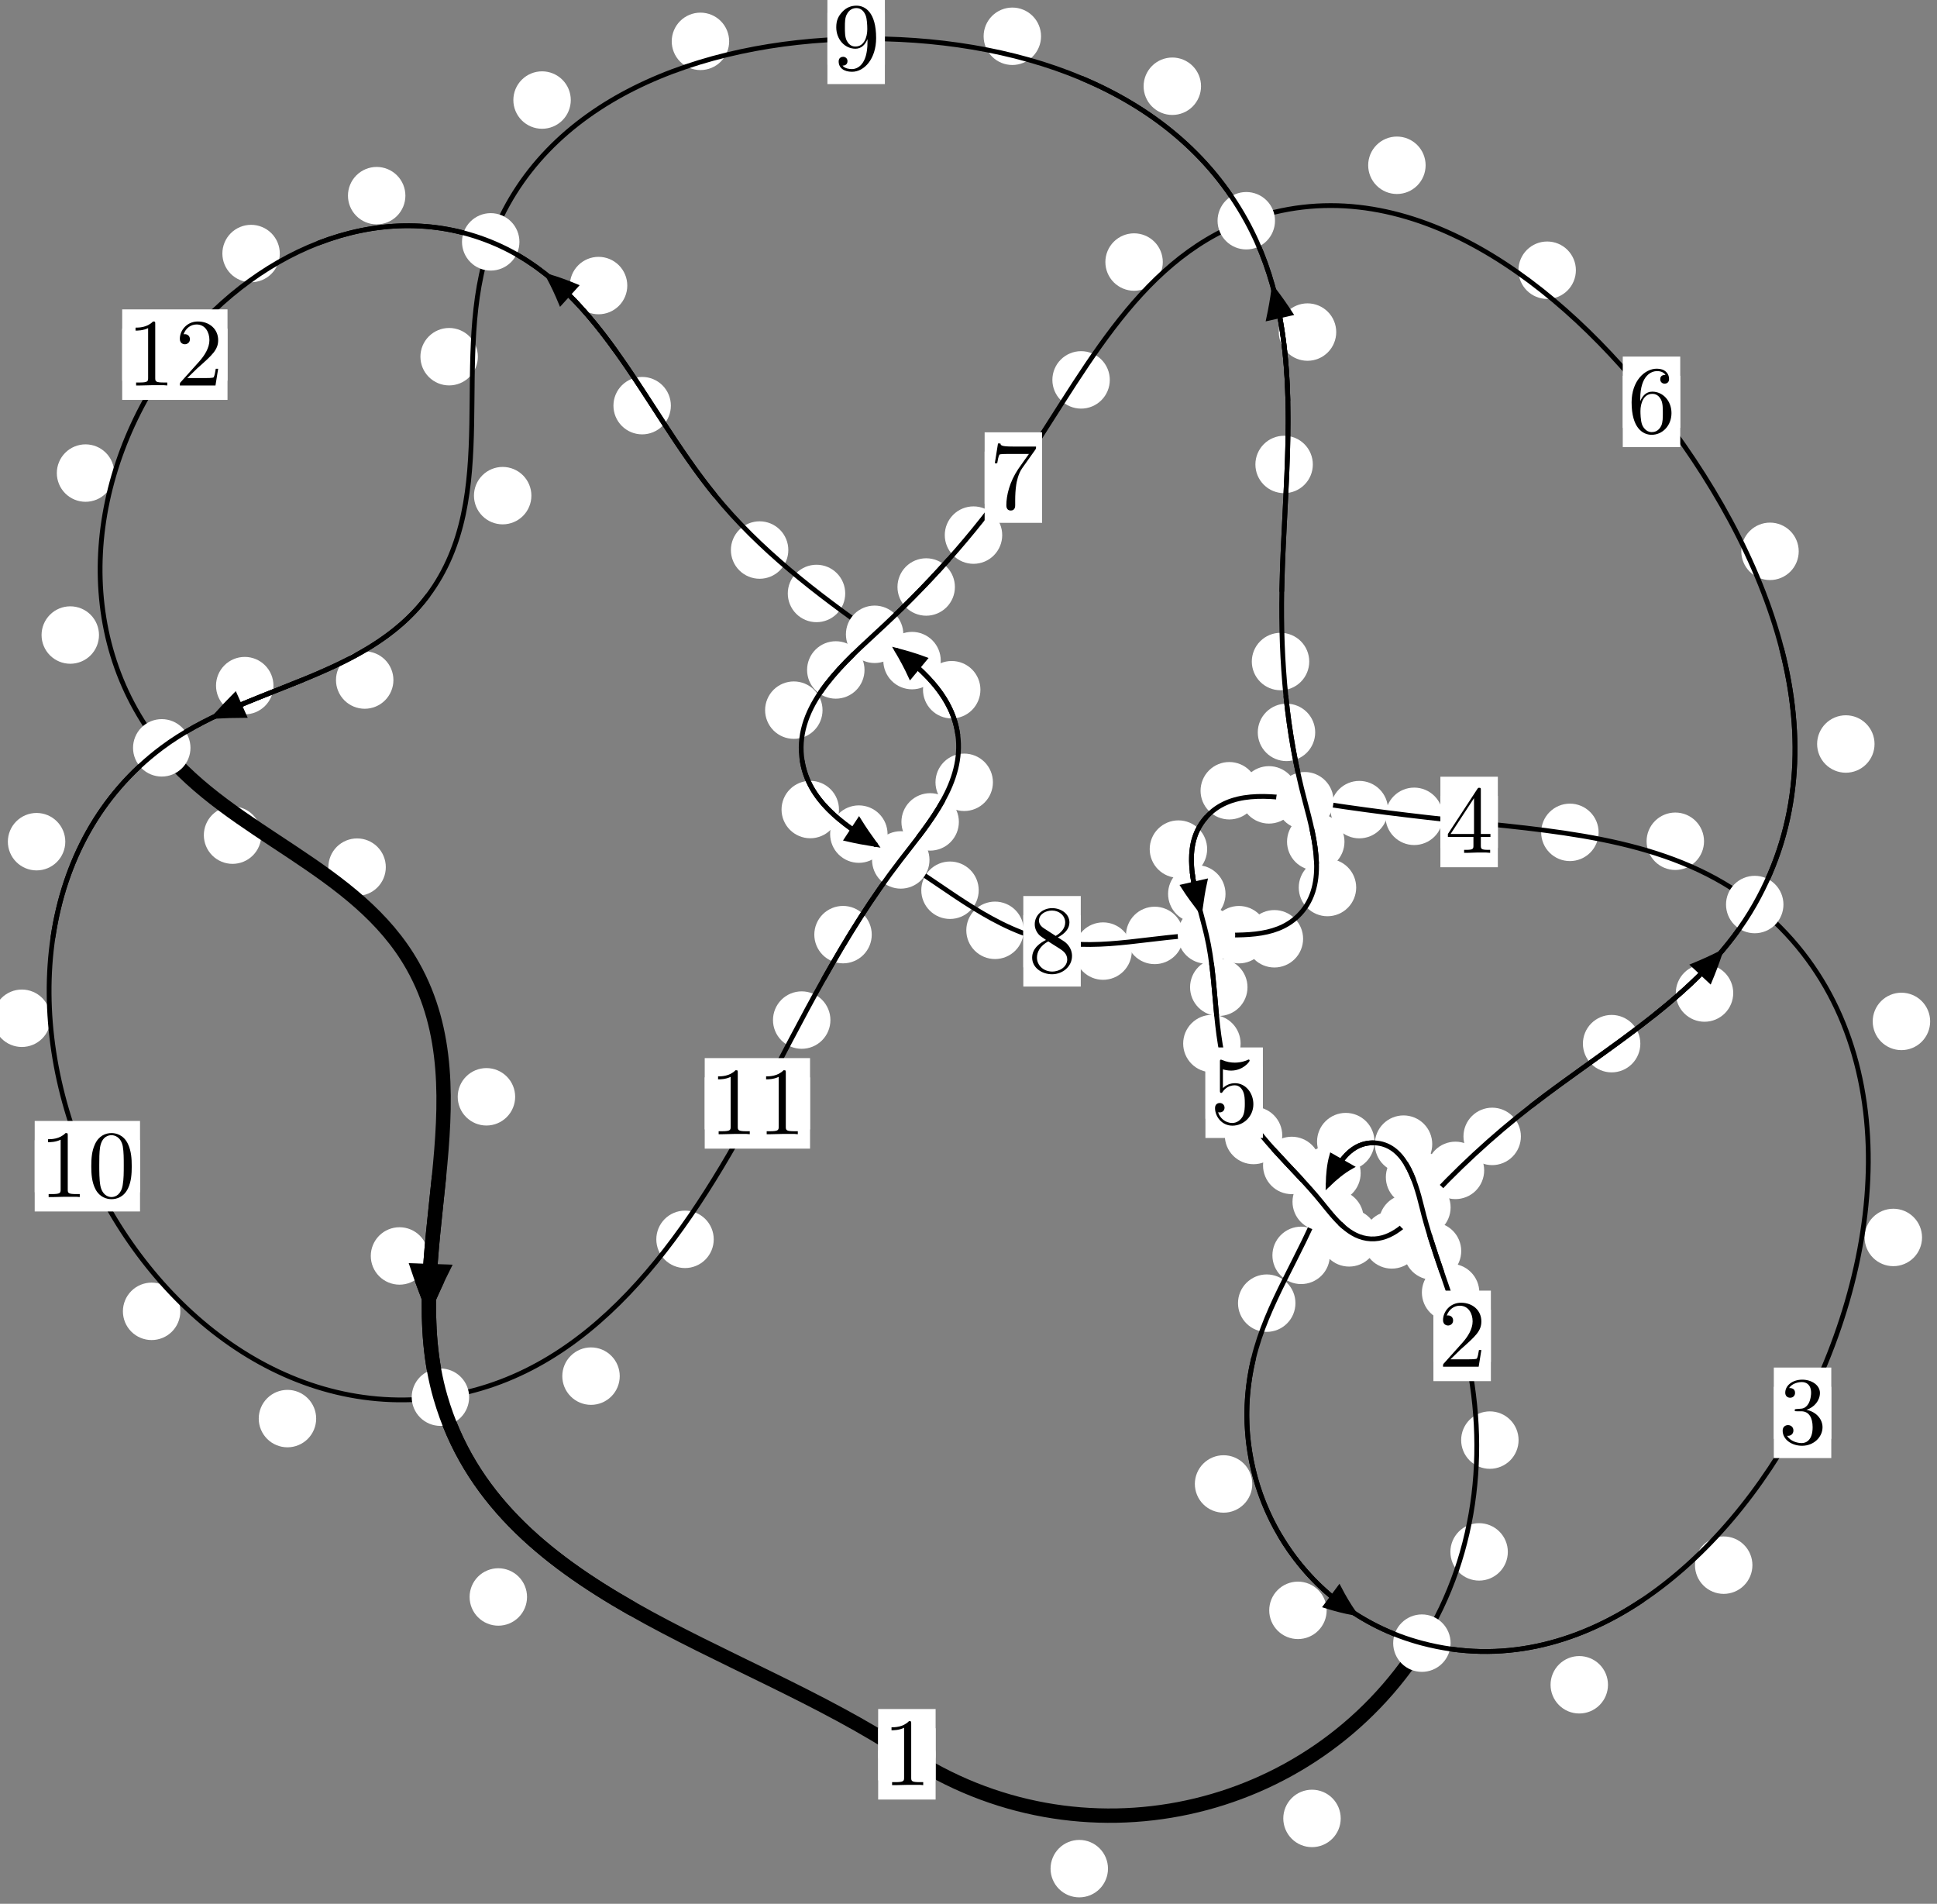 <?xml version="1.0"?>
<!-- Created by MetaPost 1.999 on 2021.07.05:2355 -->
<svg version="1.1" xmlns="http://www.w3.org/2000/svg" xmlns:xlink="http://www.w3.org/1999/xlink" width="201.615" height="198.127" viewBox="0 0 201.615 198.127">
<rect x="0" y="0" width="201.615" height="198.127" fill="#808080" stroke="none"/>
<!-- Original BoundingBox: -148.713715 -26.456665 52.901642 171.670319 -->
  <defs>
    <g transform="scale(0.01,0.01)" id="GLYPHcmr10_48">
      <path style="fill-rule: evenodd;" d="M460 -320C460 -400,455 -480,420 -554C374 -650,292 -666,250 -666C190 -666,117 -640,76 -547C44 -478,39 -400,39 -320C39 -245,43 -155,84 -79C127 2,200 22,249 22C303 22,379 1,423 -94C455 -163,460 -241,460 -320M249 -0C210 -0,151 -25,133 -121C122 -181,122 -273,122 -332C122 -396,122 -462,130 -516C149 -635,224 -644,249 -644C282 -644,348 -626,367 -527C377 -471,377 -395,377 -332C377 -257,377 -189,366 -125C351 -30,294 -0,249 -0"></path>
    </g>
    <g transform="scale(0.01,0.01)" id="GLYPHcmr10_49">
      <path style="fill-rule: evenodd;" d="M294 -640C294 -664,294 -666,271 -666C209 -602,121 -602,89 -602L89 -571C109 -571,168 -571,220 -597L220 -79C220 -43,217 -31,127 -31L95 -31L95 -0L257 -0L130 -3L217 -3L257 -3L297 -3L384 -3L419 -0L419 -31L387 -31C297 -31,294 -42,294 -79"></path>
    </g>
    <g transform="scale(0.01,0.01)" id="GLYPHcmr10_50">
      <path style="fill-rule: evenodd;" d="M127 -77L233 -180C389 -318,449 -372,449 -472C449 -586,359 -666,237 -666C124 -666,50 -574,50 -485C50 -429,100 -429,103 -429C120 -429,155 -441,155 -482C155 -508,137 -534,102 -534C94 -534,92 -534,89 -533C112 -598,166 -635,224 -635C315 -635,358 -554,358 -472C358 -392,308 -313,253 -251L61 -37C50 -26,50 -24,50 -0L421 -0L449 -174L424 -174C419 -144,412 -100,402 -85C395 -77,329 -77,307 -77"></path>
    </g>
    <g transform="scale(0.01,0.01)" id="GLYPHcmr10_51">
      <path style="fill-rule: evenodd;" d="M290 -352C372 -379,430 -449,430 -528C430 -610,342 -666,246 -666C145 -666,69 -606,69 -530C69 -497,91 -478,120 -478C151 -478,171 -500,171 -529C171 -579,124 -579,109 -579C140 -628,206 -641,242 -641C283 -641,338 -619,338 -529C338 -517,336 -459,310 -415C280 -367,246 -364,221 -363C213 -362,189 -360,182 -360C174 -359,167 -358,167 -348C167 -337,174 -337,191 -337L235 -337C317 -337,354 -269,354 -171C354 -35,285 -6,241 -6C198 -6,123 -23,88 -82C123 -77,154 -99,154 -137C154 -173,127 -193,98 -193C74 -193,42 -179,42 -135C42 -44,135 22,244 22C366 22,457 -69,457 -171C457 -253,394 -331,290 -352"></path>
    </g>
    <g transform="scale(0.01,0.01)" id="GLYPHcmr10_52">
      <path style="fill-rule: evenodd;" d="M294 -165L294 -78C294 -42,292 -31,218 -31L197 -31L197 -0L332 -0L238 -3L290 -3L332 -3L374 -3L427 -3L468 -0L468 -31L447 -31C373 -31,371 -42,371 -78L371 -165L471 -165L471 -196L371 -196L371 -651C371 -671,371 -677,355 -677C346 -677,343 -677,335 -665L28 -196L28 -165M300 -196L56 -196L300 -569"></path>
    </g>
    <g transform="scale(0.01,0.01)" id="GLYPHcmr10_53">
      <path style="fill-rule: evenodd;" d="M449 -201C449 -320,367 -420,259 -420C211 -420,168 -404,132 -369L132 -564C152 -558,185 -551,217 -551C340 -551,410 -642,410 -655C410 -661,407 -666,400 -666C399 -666,397 -666,392 -663C372 -654,323 -634,256 -634C216 -634,170 -641,123 -662C115 -665,113 -665,111 -665C101 -665,101 -657,101 -641L101 -345C101 -327,101 -319,115 -319C122 -319,124 -322,128 -328C139 -344,176 -398,257 -398C309 -398,334 -352,342 -334C358 -297,360 -258,360 -208C360 -173,360 -113,336 -71C312 -32,275 -6,229 -6C156 -6,99 -59,82 -118C85 -117,88 -116,99 -116C132 -116,149 -141,149 -165C149 -189,132 -214,99 -214C85 -214,50 -207,50 -161C50 -75,119 22,231 22C347 22,449 -74,449 -201"></path>
    </g>
    <g transform="scale(0.01,0.01)" id="GLYPHcmr10_54">
      <path style="fill-rule: evenodd;" d="M132 -328L132 -352C132 -605,256 -641,307 -641C331 -641,373 -635,395 -601C380 -601,340 -601,340 -556C340 -525,364 -510,386 -510C402 -510,432 -519,432 -558C432 -618,388 -666,305 -666C177 -666,42 -537,42 -316C42 -49,158 22,251 22C362 22,457 -72,457 -204C457 -331,368 -427,257 -427C189 -427,152 -376,132 -328M251 -6C188 -6,158 -66,152 -81C134 -128,134 -208,134 -226C134 -304,166 -404,256 -404C272 -404,318 -404,349 -342C367 -305,367 -254,367 -205C367 -157,367 -107,350 -71C320 -11,274 -6,251 -6"></path>
    </g>
    <g transform="scale(0.01,0.01)" id="GLYPHcmr10_55">
      <path style="fill-rule: evenodd;" d="M476 -609C485 -621,485 -623,485 -644L242 -644C120 -644,118 -657,114 -676L89 -676L56 -470L81 -470C84 -486,93 -549,106 -561C113 -567,191 -567,204 -567L411 -567C400 -551,321 -442,299 -409C209 -274,176 -135,176 -33C176 -23,176 22,222 22C268 22,268 -23,268 -33L268 -84C268 -139,271 -194,279 -248C283 -271,297 -357,341 -419"></path>
    </g>
    <g transform="scale(0.01,0.01)" id="GLYPHcmr10_56">
      <path style="fill-rule: evenodd;" d="M163 -457C117 -487,113 -521,113 -538C113 -599,178 -641,249 -641C322 -641,386 -589,386 -517C386 -460,347 -412,287 -377M309 -362C381 -399,430 -451,430 -517C430 -609,341 -666,250 -666C150 -666,69 -592,69 -499C69 -481,71 -436,113 -389C124 -377,161 -352,186 -335C128 -306,42 -250,42 -151C42 -45,144 22,249 22C362 22,457 -61,457 -168C457 -204,446 -249,408 -291C389 -312,373 -322,309 -362M209 -320L332 -242C360 -223,407 -193,407 -132C407 -58,332 -6,250 -6C164 -6,92 -68,92 -151C92 -209,124 -273,209 -320"></path>
    </g>
    <g transform="scale(0.01,0.01)" id="GLYPHcmr10_57">
      <path style="fill-rule: evenodd;" d="M367 -318L367 -286C367 -52,263 -6,205 -6C188 -6,134 -8,107 -42C151 -42,159 -71,159 -88C159 -119,135 -134,113 -134C97 -134,67 -125,67 -86C67 -19,121 22,206 22C335 22,457 -114,457 -329C457 -598,342 -666,253 -666C198 -666,149 -648,106 -603C65 -558,42 -516,42 -441C42 -316,130 -218,242 -218C303 -218,344 -260,367 -318M243 -241C227 -241,181 -241,150 -304C132 -341,132 -391,132 -440C132 -494,132 -541,153 -578C180 -628,218 -641,253 -641C299 -641,332 -607,349 -562C361 -530,365 -467,365 -421C365 -338,331 -241,243 -241"></path>
    </g>
  </defs>
  <path d="M115.326 194.468C115.326 193.675,115.011 192.915,114.451 192.355C113.89 191.794,113.13 191.479,112.337 191.479C111.545 191.479,110.784 191.794,110.224 192.355C109.664 192.915,109.349 193.675,109.349 194.468C109.349 195.261,109.664 196.021,110.224 196.581C110.784 197.142,111.545 197.457,112.337 197.457C113.13 197.457,113.89 197.142,114.451 196.581C115.011 196.021,115.326 195.261,115.326 194.468Z" style="fill: rgb(100%,100%,100%);stroke: none;"></path>
  <path d="M97.383 182.567C97.383 181.775,97.068 181.014,96.508 180.454C95.947 179.893,95.187 179.578,94.395 179.578C93.602 179.578,92.842 179.893,92.281 180.454C91.721 181.014,91.406 181.775,91.406 182.567C91.406 183.36,91.721 184.12,92.281 184.681C92.842 185.241,93.602 185.556,94.395 185.556C95.187 185.556,95.947 185.241,96.508 184.681C97.068 184.12,97.383 183.36,97.383 182.567Z" style="fill: rgb(100%,100%,100%);stroke: none;"></path>
  <path d="M156.944 161.504C156.944 160.711,156.629 159.951,156.068 159.39C155.508 158.83,154.748 158.515,153.955 158.515C153.162 158.515,152.402 158.83,151.842 159.39C151.281 159.951,150.966 160.711,150.966 161.504C150.966 162.296,151.281 163.057,151.842 163.617C152.402 164.178,153.162 164.492,153.955 164.492C154.748 164.492,155.508 164.178,156.068 163.617C156.629 163.057,156.944 162.296,156.944 161.504Z" style="fill: rgb(100%,100%,100%);stroke: none;"></path>
  <path d="M139.55 189.241C139.55 188.448,139.235 187.688,138.675 187.127C138.114 186.567,137.354 186.252,136.561 186.252C135.769 186.252,135.008 186.567,134.448 187.127C133.888 187.688,133.573 188.448,133.573 189.241C133.573 190.033,133.888 190.794,134.448 191.354C135.008 191.915,135.769 192.23,136.561 192.23C137.354 192.23,138.114 191.915,138.675 191.354C139.235 190.794,139.55 190.033,139.55 189.241Z" style="fill: rgb(100%,100%,100%);stroke: none;"></path>
  <path d="M153.977 134.507C153.977 133.714,153.662 132.954,153.101 132.394C152.541 131.833,151.781 131.518,150.988 131.518C150.195 131.518,149.435 131.833,148.875 132.394C148.314 132.954,147.999 133.714,147.999 134.507C147.999 135.3,148.314 136.06,148.875 136.62C149.435 137.181,150.195 137.496,150.988 137.496C151.781 137.496,152.541 137.181,153.101 136.62C153.662 136.06,153.977 135.3,153.977 134.507Z" style="fill: rgb(100%,100%,100%);stroke: none;"></path>
  <path d="M158.063 149.869C158.063 149.077,157.748 148.316,157.188 147.756C156.627 147.195,155.867 146.88,155.074 146.88C154.282 146.88,153.522 147.195,152.961 147.756C152.401 148.316,152.086 149.077,152.086 149.869C152.086 150.662,152.401 151.422,152.961 151.983C153.522 152.543,154.282 152.858,155.074 152.858C155.867 152.858,156.627 152.543,157.188 151.983C157.748 151.422,158.063 150.662,158.063 149.869Z" style="fill: rgb(100%,100%,100%);stroke: none;"></path>
  <path d="M150.225 122.511C150.225 121.718,149.91 120.958,149.35 120.397C148.789 119.837,148.029 119.522,147.237 119.522C146.444 119.522,145.684 119.837,145.123 120.397C144.563 120.958,144.248 121.718,144.248 122.511C144.248 123.303,144.563 124.064,145.123 124.624C145.684 125.185,146.444 125.5,147.237 125.5C148.029 125.5,148.789 125.185,149.35 124.624C149.91 124.064,150.225 123.303,150.225 122.511Z" style="fill: rgb(100%,100%,100%);stroke: none;"></path>
  <path d="M152.093 130.194C152.093 129.402,151.778 128.642,151.218 128.081C150.657 127.521,149.897 127.206,149.104 127.206C148.312 127.206,147.551 127.521,146.991 128.081C146.43 128.642,146.116 129.402,146.116 130.194C146.116 130.987,146.43 131.747,146.991 132.308C147.551 132.868,148.312 133.183,149.104 133.183C149.897 133.183,150.657 132.868,151.218 132.308C151.778 131.747,152.093 130.987,152.093 130.194Z" style="fill: rgb(100%,100%,100%);stroke: none;"></path>
  <path d="M143.064 118.806C143.064 118.013,142.749 117.253,142.189 116.693C141.628 116.132,140.868 115.817,140.075 115.817C139.283 115.817,138.523 116.132,137.962 116.693C137.402 117.253,137.087 118.013,137.087 118.806C137.087 119.599,137.402 120.359,137.962 120.919C138.523 121.48,139.283 121.795,140.075 121.795C140.868 121.795,141.628 121.48,142.189 120.919C142.749 120.359,143.064 119.599,143.064 118.806Z" style="fill: rgb(100%,100%,100%);stroke: none;"></path>
  <path d="M149.076 119.069C149.076 118.276,148.761 117.516,148.201 116.956C147.64 116.395,146.88 116.08,146.088 116.08C145.295 116.08,144.535 116.395,143.974 116.956C143.414 117.516,143.099 118.276,143.099 119.069C143.099 119.862,143.414 120.622,143.974 121.182C144.535 121.743,145.295 122.058,146.088 122.058C146.88 122.058,147.64 121.743,148.201 121.182C148.761 120.622,149.076 119.862,149.076 119.069Z" style="fill: rgb(100%,100%,100%);stroke: none;"></path>
  <path d="M138.419 130.644C138.419 129.852,138.104 129.091,137.543 128.531C136.983 127.97,136.223 127.655,135.43 127.655C134.637 127.655,133.877 127.97,133.317 128.531C132.756 129.091,132.441 129.852,132.441 130.644C132.441 131.437,132.756 132.197,133.317 132.758C133.877 133.318,134.637 133.633,135.43 133.633C136.223 133.633,136.983 133.318,137.543 132.758C138.104 132.197,138.419 131.437,138.419 130.644Z" style="fill: rgb(100%,100%,100%);stroke: none;"></path>
  <path d="M141.626 122.089C141.626 121.297,141.311 120.536,140.751 119.976C140.19 119.415,139.43 119.1,138.637 119.1C137.845 119.1,137.085 119.415,136.524 119.976C135.964 120.536,135.649 121.297,135.649 122.089C135.649 122.882,135.964 123.642,136.524 124.203C137.085 124.763,137.845 125.078,138.637 125.078C139.43 125.078,140.19 124.763,140.751 124.203C141.311 123.642,141.626 122.882,141.626 122.089Z" style="fill: rgb(100%,100%,100%);stroke: none;"></path>
  <path d="M130.345 154.434C130.345 153.641,130.03 152.881,129.47 152.321C128.909 151.76,128.149 151.445,127.357 151.445C126.564 151.445,125.804 151.76,125.243 152.321C124.683 152.881,124.368 153.641,124.368 154.434C124.368 155.227,124.683 155.987,125.243 156.547C125.804 157.108,126.564 157.423,127.357 157.423C128.149 157.423,128.909 157.108,129.47 156.547C130.03 155.987,130.345 155.227,130.345 154.434Z" style="fill: rgb(100%,100%,100%);stroke: none;"></path>
  <path d="M134.838 135.618C134.838 134.825,134.523 134.065,133.962 133.505C133.402 132.944,132.642 132.629,131.849 132.629C131.056 132.629,130.296 132.944,129.736 133.505C129.175 134.065,128.86 134.825,128.86 135.618C128.86 136.411,129.175 137.171,129.736 137.731C130.296 138.292,131.056 138.607,131.849 138.607C132.642 138.607,133.402 138.292,133.962 137.731C134.523 137.171,134.838 136.411,134.838 135.618Z" style="fill: rgb(100%,100%,100%);stroke: none;"></path>
  <path d="M167.369 175.333C167.369 174.541,167.054 173.781,166.494 173.22C165.933 172.66,165.173 172.345,164.38 172.345C163.588 172.345,162.827 172.66,162.267 173.22C161.707 173.781,161.392 174.541,161.392 175.333C161.392 176.126,161.707 176.886,162.267 177.447C162.827 178.007,163.588 178.322,164.38 178.322C165.173 178.322,165.933 178.007,166.494 177.447C167.054 176.886,167.369 176.126,167.369 175.333Z" style="fill: rgb(100%,100%,100%);stroke: none;"></path>
  <path d="M138.087 167.587C138.087 166.794,137.772 166.034,137.211 165.473C136.651 164.913,135.891 164.598,135.098 164.598C134.305 164.598,133.545 164.913,132.985 165.473C132.424 166.034,132.109 166.794,132.109 167.587C132.109 168.379,132.424 169.14,132.985 169.7C133.545 170.261,134.305 170.576,135.098 170.576C135.891 170.576,136.651 170.261,137.211 169.7C137.772 169.14,138.087 168.379,138.087 167.587Z" style="fill: rgb(100%,100%,100%);stroke: none;"></path>
  <path d="M200.058 128.78C200.058 127.988,199.743 127.227,199.182 126.667C198.622 126.106,197.862 125.792,197.069 125.792C196.276 125.792,195.516 126.106,194.956 126.667C194.395 127.227,194.08 127.988,194.08 128.78C194.08 129.573,194.395 130.333,194.956 130.894C195.516 131.454,196.276 131.769,197.069 131.769C197.862 131.769,198.622 131.454,199.182 130.894C199.743 130.333,200.058 129.573,200.058 128.78Z" style="fill: rgb(100%,100%,100%);stroke: none;"></path>
  <path d="M182.402 162.884C182.402 162.091,182.087 161.331,181.526 160.771C180.966 160.21,180.206 159.895,179.413 159.895C178.62 159.895,177.86 160.21,177.3 160.771C176.739 161.331,176.424 162.091,176.424 162.884C176.424 163.677,176.739 164.437,177.3 164.997C177.86 165.558,178.62 165.873,179.413 165.873C180.206 165.873,180.966 165.558,181.526 164.997C182.087 164.437,182.402 163.677,182.402 162.884Z" style="fill: rgb(100%,100%,100%);stroke: none;"></path>
  <path d="M177.366 87.549C177.366 86.756,177.051 85.996,176.49 85.435C175.93 84.875,175.17 84.56,174.377 84.56C173.584 84.56,172.824 84.875,172.264 85.435C171.703 85.996,171.388 86.756,171.388 87.549C171.388 88.341,171.703 89.101,172.264 89.662C172.824 90.222,173.584 90.537,174.377 90.537C175.17 90.537,175.93 90.222,176.49 89.662C177.051 89.101,177.366 88.341,177.366 87.549Z" style="fill: rgb(100%,100%,100%);stroke: none;"></path>
  <path d="M200.902 106.298C200.902 105.505,200.587 104.745,200.026 104.184C199.466 103.624,198.706 103.309,197.913 103.309C197.12 103.309,196.36 103.624,195.8 104.184C195.239 104.745,194.924 105.505,194.924 106.298C194.924 107.09,195.239 107.85,195.8 108.411C196.36 108.971,197.12 109.286,197.913 109.286C198.706 109.286,199.466 108.971,200.026 108.411C200.587 107.85,200.902 107.09,200.902 106.298Z" style="fill: rgb(100%,100%,100%);stroke: none;"></path>
  <path d="M150.184 84.954C150.184 84.161,149.869 83.401,149.309 82.841C148.748 82.28,147.988 81.965,147.195 81.965C146.403 81.965,145.643 82.28,145.082 82.841C144.522 83.401,144.207 84.161,144.207 84.954C144.207 85.747,144.522 86.507,145.082 87.067C145.643 87.628,146.403 87.943,147.195 87.943C147.988 87.943,148.748 87.628,149.309 87.067C149.869 86.507,150.184 85.747,150.184 84.954Z" style="fill: rgb(100%,100%,100%);stroke: none;"></path>
  <path d="M166.393 86.623C166.393 85.83,166.078 85.07,165.517 84.51C164.957 83.949,164.197 83.634,163.404 83.634C162.611 83.634,161.851 83.949,161.291 84.51C160.73 85.07,160.415 85.83,160.415 86.623C160.415 87.416,160.73 88.176,161.291 88.736C161.851 89.297,162.611 89.612,163.404 89.612C164.197 89.612,164.957 89.297,165.517 88.736C166.078 88.176,166.393 87.416,166.393 86.623Z" style="fill: rgb(100%,100%,100%);stroke: none;"></path>
  <path d="M135.068 82.722C135.068 81.929,134.753 81.169,134.193 80.608C133.632 80.048,132.872 79.733,132.08 79.733C131.287 79.733,130.527 80.048,129.966 80.608C129.406 81.169,129.091 81.929,129.091 82.722C129.091 83.514,129.406 84.275,129.966 84.835C130.527 85.395,131.287 85.71,132.08 85.71C132.872 85.71,133.632 85.395,134.193 84.835C134.753 84.275,135.068 83.514,135.068 82.722Z" style="fill: rgb(100%,100%,100%);stroke: none;"></path>
  <path d="M144.474 84.257C144.474 83.464,144.16 82.704,143.599 82.144C143.039 81.583,142.278 81.268,141.486 81.268C140.693 81.268,139.933 81.583,139.372 82.144C138.812 82.704,138.497 83.464,138.497 84.257C138.497 85.05,138.812 85.81,139.372 86.37C139.933 86.931,140.693 87.246,141.486 87.246C142.278 87.246,143.039 86.931,143.599 86.37C144.16 85.81,144.474 85.05,144.474 84.257Z" style="fill: rgb(100%,100%,100%);stroke: none;"></path>
  <path d="M125.647 88.364C125.647 87.572,125.332 86.811,124.771 86.251C124.211 85.69,123.45 85.375,122.658 85.375C121.865 85.375,121.105 85.69,120.544 86.251C119.984 86.811,119.669 87.572,119.669 88.364C119.669 89.157,119.984 89.917,120.544 90.478C121.105 91.038,121.865 91.353,122.658 91.353C123.45 91.353,124.211 91.038,124.771 90.478C125.332 89.917,125.647 89.157,125.647 88.364Z" style="fill: rgb(100%,100%,100%);stroke: none;"></path>
  <path d="M130.94 82.292C130.94 81.499,130.625 80.739,130.064 80.178C129.504 79.618,128.744 79.303,127.951 79.303C127.158 79.303,126.398 79.618,125.838 80.178C125.277 80.739,124.962 81.499,124.962 82.292C124.962 83.084,125.277 83.844,125.838 84.405C126.398 84.965,127.158 85.28,127.951 85.28C128.744 85.28,129.504 84.965,130.064 84.405C130.625 83.844,130.94 83.084,130.94 82.292Z" style="fill: rgb(100%,100%,100%);stroke: none;"></path>
  <path d="M129.847 102.742C129.847 101.949,129.532 101.189,128.972 100.628C128.411 100.068,127.651 99.753,126.858 99.753C126.066 99.753,125.305 100.068,124.745 100.628C124.184 101.189,123.87 101.949,123.87 102.742C123.87 103.534,124.184 104.294,124.745 104.855C125.305 105.415,126.066 105.73,126.858 105.73C127.651 105.73,128.411 105.415,128.972 104.855C129.532 104.294,129.847 103.534,129.847 102.742Z" style="fill: rgb(100%,100%,100%);stroke: none;"></path>
  <path d="M127.559 93.025C127.559 92.232,127.244 91.472,126.683 90.911C126.123 90.351,125.363 90.036,124.57 90.036C123.777 90.036,123.017 90.351,122.457 90.911C121.896 91.472,121.581 92.232,121.581 93.025C121.581 93.817,121.896 94.577,122.457 95.138C123.017 95.698,123.777 96.013,124.57 96.013C125.363 96.013,126.123 95.698,126.683 95.138C127.244 94.577,127.559 93.817,127.559 93.025Z" style="fill: rgb(100%,100%,100%);stroke: none;"></path>
  <path d="M133.465 118.169C133.465 117.376,133.15 116.616,132.589 116.056C132.029 115.495,131.269 115.18,130.476 115.18C129.683 115.18,128.923 115.495,128.363 116.056C127.802 116.616,127.487 117.376,127.487 118.169C127.487 118.962,127.802 119.722,128.363 120.282C128.923 120.843,129.683 121.158,130.476 121.158C131.269 121.158,132.029 120.843,132.589 120.282C133.15 119.722,133.465 118.962,133.465 118.169Z" style="fill: rgb(100%,100%,100%);stroke: none;"></path>
  <path d="M129.13 108.603C129.13 107.81,128.815 107.05,128.255 106.489C127.694 105.929,126.934 105.614,126.141 105.614C125.349 105.614,124.588 105.929,124.028 106.489C123.467 107.05,123.152 107.81,123.152 108.603C123.152 109.395,123.467 110.156,124.028 110.716C124.588 111.276,125.349 111.591,126.141 111.591C126.934 111.591,127.694 111.276,128.255 110.716C128.815 110.156,129.13 109.395,129.13 108.603Z" style="fill: rgb(100%,100%,100%);stroke: none;"></path>
  <path d="M141.938 126.829C141.938 126.036,141.623 125.276,141.063 124.715C140.502 124.155,139.742 123.84,138.949 123.84C138.157 123.84,137.397 124.155,136.836 124.715C136.276 125.276,135.961 126.036,135.961 126.829C135.961 127.621,136.276 128.381,136.836 128.942C137.397 129.502,138.157 129.817,138.949 129.817C139.742 129.817,140.502 129.502,141.063 128.942C141.623 128.381,141.938 127.621,141.938 126.829Z" style="fill: rgb(100%,100%,100%);stroke: none;"></path>
  <path d="M137.442 121.285C137.442 120.493,137.127 119.732,136.566 119.172C136.006 118.612,135.246 118.297,134.453 118.297C133.66 118.297,132.9 118.612,132.34 119.172C131.779 119.732,131.464 120.493,131.464 121.285C131.464 122.078,131.779 122.838,132.34 123.399C132.9 123.959,133.66 124.274,134.453 124.274C135.246 124.274,136.006 123.959,136.566 123.399C137.127 122.838,137.442 122.078,137.442 121.285Z" style="fill: rgb(100%,100%,100%);stroke: none;"></path>
  <path d="M147.855 129.035C147.855 128.242,147.54 127.482,146.98 126.922C146.419 126.361,145.659 126.046,144.866 126.046C144.074 126.046,143.313 126.361,142.753 126.922C142.193 127.482,141.878 128.242,141.878 129.035C141.878 129.828,142.193 130.588,142.753 131.148C143.313 131.709,144.074 132.024,144.866 132.024C145.659 132.024,146.419 131.709,146.98 131.148C147.54 130.588,147.855 129.828,147.855 129.035Z" style="fill: rgb(100%,100%,100%);stroke: none;"></path>
  <path d="M143.412 128.824C143.412 128.031,143.097 127.271,142.536 126.71C141.976 126.15,141.216 125.835,140.423 125.835C139.63 125.835,138.87 126.15,138.31 126.71C137.749 127.271,137.434 128.031,137.434 128.824C137.434 129.616,137.749 130.376,138.31 130.937C138.87 131.497,139.63 131.812,140.423 131.812C141.216 131.812,141.976 131.497,142.536 130.937C143.097 130.376,143.412 129.616,143.412 128.824Z" style="fill: rgb(100%,100%,100%);stroke: none;"></path>
  <path d="M154.481 121.801C154.481 121.008,154.166 120.248,153.605 119.687C153.045 119.127,152.285 118.812,151.492 118.812C150.699 118.812,149.939 119.127,149.379 119.687C148.818 120.248,148.503 121.008,148.503 121.801C148.503 122.593,148.818 123.353,149.379 123.914C149.939 124.474,150.699 124.789,151.492 124.789C152.285 124.789,153.045 124.474,153.605 123.914C154.166 123.353,154.481 122.593,154.481 121.801Z" style="fill: rgb(100%,100%,100%);stroke: none;"></path>
  <path d="M149.503 127.29C149.503 126.497,149.188 125.737,148.628 125.177C148.067 124.616,147.307 124.301,146.515 124.301C145.722 124.301,144.962 124.616,144.401 125.177C143.841 125.737,143.526 126.497,143.526 127.29C143.526 128.083,143.841 128.843,144.401 129.403C144.962 129.964,145.722 130.279,146.515 130.279C147.307 130.279,148.067 129.964,148.628 129.403C149.188 128.843,149.503 128.083,149.503 127.29Z" style="fill: rgb(100%,100%,100%);stroke: none;"></path>
  <path d="M170.737 108.612C170.737 107.819,170.422 107.059,169.861 106.499C169.301 105.938,168.54 105.623,167.748 105.623C166.955 105.623,166.195 105.938,165.634 106.499C165.074 107.059,164.759 107.819,164.759 108.612C164.759 109.405,165.074 110.165,165.634 110.725C166.195 111.286,166.955 111.601,167.748 111.601C168.54 111.601,169.301 111.286,169.861 110.725C170.422 110.165,170.737 109.405,170.737 108.612Z" style="fill: rgb(100%,100%,100%);stroke: none;"></path>
  <path d="M158.304 118.264C158.304 117.471,157.989 116.711,157.429 116.151C156.868 115.59,156.108 115.275,155.315 115.275C154.523 115.275,153.762 115.59,153.202 116.151C152.641 116.711,152.327 117.471,152.327 118.264C152.327 119.057,152.641 119.817,153.202 120.377C153.762 120.938,154.523 121.253,155.315 121.253C156.108 121.253,156.868 120.938,157.429 120.377C157.989 119.817,158.304 119.057,158.304 118.264Z" style="fill: rgb(100%,100%,100%);stroke: none;"></path>
  <path d="M195.114 77.427C195.114 76.634,194.799 75.874,194.239 75.314C193.678 74.753,192.918 74.438,192.125 74.438C191.333 74.438,190.573 74.753,190.012 75.314C189.452 75.874,189.137 76.634,189.137 77.427C189.137 78.22,189.452 78.98,190.012 79.54C190.573 80.101,191.333 80.416,192.125 80.416C192.918 80.416,193.678 80.101,194.239 79.54C194.799 78.98,195.114 78.22,195.114 77.427Z" style="fill: rgb(100%,100%,100%);stroke: none;"></path>
  <path d="M180.405 103.344C180.405 102.551,180.09 101.791,179.53 101.23C178.969 100.67,178.209 100.355,177.416 100.355C176.624 100.355,175.863 100.67,175.303 101.23C174.743 101.791,174.428 102.551,174.428 103.344C174.428 104.136,174.743 104.897,175.303 105.457C175.863 106.018,176.624 106.332,177.416 106.332C178.209 106.332,178.969 106.018,179.53 105.457C180.09 104.897,180.405 104.136,180.405 103.344Z" style="fill: rgb(100%,100%,100%);stroke: none;"></path>
  <path d="M164.028 28.121C164.028 27.329,163.713 26.568,163.152 26.008C162.592 25.447,161.832 25.133,161.039 25.133C160.246 25.133,159.486 25.447,158.926 26.008C158.365 26.568,158.05 27.329,158.05 28.121C158.05 28.914,158.365 29.674,158.926 30.235C159.486 30.795,160.246 31.11,161.039 31.11C161.832 31.11,162.592 30.795,163.152 30.235C163.713 29.674,164.028 28.914,164.028 28.121Z" style="fill: rgb(100%,100%,100%);stroke: none;"></path>
  <path d="M187.222 57.377C187.222 56.584,186.907 55.824,186.347 55.264C185.786 54.703,185.026 54.388,184.233 54.388C183.441 54.388,182.681 54.703,182.12 55.264C181.56 55.824,181.245 56.584,181.245 57.377C181.245 58.17,181.56 58.93,182.12 59.49C182.681 60.051,183.441 60.366,184.233 60.366C185.026 60.366,185.786 60.051,186.347 59.49C186.907 58.93,187.222 58.17,187.222 57.377Z" style="fill: rgb(100%,100%,100%);stroke: none;"></path>
  <path d="M121.031 27.271C121.031 26.478,120.716 25.718,120.156 25.157C119.595 24.597,118.835 24.282,118.042 24.282C117.25 24.282,116.49 24.597,115.929 25.157C115.369 25.718,115.054 26.478,115.054 27.271C115.054 28.063,115.369 28.823,115.929 29.384C116.49 29.944,117.25 30.259,118.042 30.259C118.835 30.259,119.595 29.944,120.156 29.384C120.716 28.823,121.031 28.063,121.031 27.271Z" style="fill: rgb(100%,100%,100%);stroke: none;"></path>
  <path d="M148.387 17.201C148.387 16.408,148.072 15.648,147.511 15.087C146.951 14.527,146.191 14.212,145.398 14.212C144.605 14.212,143.845 14.527,143.285 15.087C142.724 15.648,142.409 16.408,142.409 17.201C142.409 17.993,142.724 18.754,143.285 19.314C143.845 19.875,144.605 20.189,145.398 20.189C146.191 20.189,146.951 19.875,147.511 19.314C148.072 18.754,148.387 17.993,148.387 17.201Z" style="fill: rgb(100%,100%,100%);stroke: none;"></path>
  <path d="M104.316 55.688C104.316 54.895,104.001 54.135,103.44 53.574C102.88 53.014,102.12 52.699,101.327 52.699C100.534 52.699,99.774 53.014,99.214 53.574C98.653 54.135,98.338 54.895,98.338 55.688C98.338 56.48,98.653 57.241,99.214 57.801C99.774 58.362,100.534 58.676,101.327 58.676C102.12 58.676,102.88 58.362,103.44 57.801C104.001 57.241,104.316 56.48,104.316 55.688Z" style="fill: rgb(100%,100%,100%);stroke: none;"></path>
  <path d="M115.515 39.535C115.515 38.742,115.201 37.982,114.64 37.422C114.08 36.861,113.319 36.546,112.527 36.546C111.734 36.546,110.974 36.861,110.413 37.422C109.853 37.982,109.538 38.742,109.538 39.535C109.538 40.328,109.853 41.088,110.413 41.648C110.974 42.209,111.734 42.524,112.527 42.524C113.319 42.524,114.08 42.209,114.64 41.648C115.201 41.088,115.515 40.328,115.515 39.535Z" style="fill: rgb(100%,100%,100%);stroke: none;"></path>
  <path d="M89.983 69.721C89.983 68.928,89.668 68.168,89.108 67.608C88.547 67.047,87.787 66.732,86.995 66.732C86.202 66.732,85.442 67.047,84.881 67.608C84.321 68.168,84.006 68.928,84.006 69.721C84.006 70.514,84.321 71.274,84.881 71.834C85.442 72.395,86.202 72.71,86.995 72.71C87.787 72.71,88.547 72.395,89.108 71.834C89.668 71.274,89.983 70.514,89.983 69.721Z" style="fill: rgb(100%,100%,100%);stroke: none;"></path>
  <path d="M99.392 61.088C99.392 60.295,99.077 59.535,98.517 58.974C97.956 58.414,97.196 58.099,96.403 58.099C95.611 58.099,94.851 58.414,94.29 58.974C93.73 59.535,93.415 60.295,93.415 61.088C93.415 61.88,93.73 62.64,94.29 63.201C94.851 63.761,95.611 64.076,96.403 64.076C97.196 64.076,97.956 63.761,98.517 63.201C99.077 62.64,99.392 61.88,99.392 61.088Z" style="fill: rgb(100%,100%,100%);stroke: none;"></path>
  <path d="M87.326 84.248C87.326 83.456,87.011 82.695,86.45 82.135C85.89 81.575,85.13 81.26,84.337 81.26C83.544 81.26,82.784 81.575,82.224 82.135C81.663 82.695,81.348 83.456,81.348 84.248C81.348 85.041,81.663 85.801,82.224 86.362C82.784 86.922,83.544 87.237,84.337 87.237C85.13 87.237,85.89 86.922,86.45 86.362C87.011 85.801,87.326 85.041,87.326 84.248Z" style="fill: rgb(100%,100%,100%);stroke: none;"></path>
  <path d="M85.614 73.904C85.614 73.112,85.3 72.352,84.739 71.791C84.179 71.231,83.418 70.916,82.626 70.916C81.833 70.916,81.073 71.231,80.512 71.791C79.952 72.352,79.637 73.112,79.637 73.904C79.637 74.697,79.952 75.457,80.512 76.018C81.073 76.578,81.833 76.893,82.626 76.893C83.418 76.893,84.179 76.578,84.739 76.018C85.3 75.457,85.614 74.697,85.614 73.904Z" style="fill: rgb(100%,100%,100%);stroke: none;"></path>
  <path d="M101.87 92.646C101.87 91.853,101.555 91.093,100.995 90.533C100.434 89.972,99.674 89.657,98.881 89.657C98.089 89.657,97.329 89.972,96.768 90.533C96.208 91.093,95.893 91.853,95.893 92.646C95.893 93.439,96.208 94.199,96.768 94.759C97.329 95.32,98.089 95.635,98.881 95.635C99.674 95.635,100.434 95.32,100.995 94.759C101.555 94.199,101.87 93.439,101.87 92.646Z" style="fill: rgb(100%,100%,100%);stroke: none;"></path>
  <path d="M92.383 86.805C92.383 86.012,92.068 85.252,91.507 84.692C90.947 84.131,90.187 83.816,89.394 83.816C88.601 83.816,87.841 84.131,87.281 84.692C86.72 85.252,86.405 86.012,86.405 86.805C86.405 87.598,86.72 88.358,87.281 88.918C87.841 89.479,88.601 89.794,89.394 89.794C90.187 89.794,90.947 89.479,91.507 88.918C92.068 88.358,92.383 87.598,92.383 86.805Z" style="fill: rgb(100%,100%,100%);stroke: none;"></path>
  <path d="M117.803 98.98C117.803 98.187,117.488 97.427,116.928 96.866C116.367 96.306,115.607 95.991,114.814 95.991C114.022 95.991,113.261 96.306,112.701 96.866C112.141 97.427,111.826 98.187,111.826 98.98C111.826 99.772,112.141 100.532,112.701 101.093C113.261 101.653,114.022 101.968,114.814 101.968C115.607 101.968,116.367 101.653,116.928 101.093C117.488 100.532,117.803 99.772,117.803 98.98Z" style="fill: rgb(100%,100%,100%);stroke: none;"></path>
  <path d="M106.556 96.818C106.556 96.025,106.241 95.265,105.681 94.705C105.12 94.144,104.36 93.829,103.567 93.829C102.775 93.829,102.014 94.144,101.454 94.705C100.894 95.265,100.579 96.025,100.579 96.818C100.579 97.611,100.894 98.371,101.454 98.931C102.014 99.492,102.775 99.807,103.567 99.807C104.36 99.807,105.12 99.492,105.681 98.931C106.241 98.371,106.556 97.611,106.556 96.818Z" style="fill: rgb(100%,100%,100%);stroke: none;"></path>
  <path d="M131.945 97.27C131.945 96.478,131.63 95.717,131.07 95.157C130.509 94.596,129.749 94.282,128.956 94.282C128.164 94.282,127.404 94.596,126.843 95.157C126.283 95.717,125.968 96.478,125.968 97.27C125.968 98.063,126.283 98.823,126.843 99.384C127.404 99.944,128.164 100.259,128.956 100.259C129.749 100.259,130.509 99.944,131.07 99.384C131.63 98.823,131.945 98.063,131.945 97.27Z" style="fill: rgb(100%,100%,100%);stroke: none;"></path>
  <path d="M123.176 97.349C123.176 96.556,122.861 95.796,122.301 95.235C121.74 94.675,120.98 94.36,120.188 94.36C119.395 94.36,118.635 94.675,118.074 95.235C117.514 95.796,117.199 96.556,117.199 97.349C117.199 98.141,117.514 98.902,118.074 99.462C118.635 100.023,119.395 100.337,120.188 100.337C120.98 100.337,121.74 100.023,122.301 99.462C122.861 98.902,123.176 98.141,123.176 97.349Z" style="fill: rgb(100%,100%,100%);stroke: none;"></path>
  <path d="M141.16 92.364C141.16 91.571,140.845 90.811,140.284 90.251C139.724 89.69,138.964 89.375,138.171 89.375C137.378 89.375,136.618 89.69,136.058 90.251C135.497 90.811,135.182 91.571,135.182 92.364C135.182 93.157,135.497 93.917,136.058 94.477C136.618 95.038,137.378 95.353,138.171 95.353C138.964 95.353,139.724 95.038,140.284 94.477C140.845 93.917,141.16 93.157,141.16 92.364Z" style="fill: rgb(100%,100%,100%);stroke: none;"></path>
  <path d="M135.635 97.697C135.635 96.905,135.32 96.144,134.759 95.584C134.199 95.023,133.439 94.709,132.646 94.709C131.853 94.709,131.093 95.023,130.533 95.584C129.972 96.144,129.657 96.905,129.657 97.697C129.657 98.49,129.972 99.25,130.533 99.811C131.093 100.371,131.853 100.686,132.646 100.686C133.439 100.686,134.199 100.371,134.759 99.811C135.32 99.25,135.635 98.49,135.635 97.697Z" style="fill: rgb(100%,100%,100%);stroke: none;"></path>
  <path d="M136.894 76.219C136.894 75.426,136.579 74.666,136.019 74.105C135.458 73.545,134.698 73.23,133.905 73.23C133.113 73.23,132.353 73.545,131.792 74.105C131.232 74.666,130.917 75.426,130.917 76.219C130.917 77.011,131.232 77.772,131.792 78.332C132.353 78.893,133.113 79.207,133.905 79.207C134.698 79.207,135.458 78.893,136.019 78.332C136.579 77.772,136.894 77.011,136.894 76.219Z" style="fill: rgb(100%,100%,100%);stroke: none;"></path>
  <path d="M139.941 87.594C139.941 86.801,139.626 86.041,139.065 85.481C138.505 84.92,137.745 84.605,136.952 84.605C136.159 84.605,135.399 84.92,134.839 85.481C134.278 86.041,133.963 86.801,133.963 87.594C133.963 88.387,134.278 89.147,134.839 89.707C135.399 90.268,136.159 90.583,136.952 90.583C137.745 90.583,138.505 90.268,139.065 89.707C139.626 89.147,139.941 88.387,139.941 87.594Z" style="fill: rgb(100%,100%,100%);stroke: none;"></path>
  <path d="M136.648 48.336C136.648 47.543,136.333 46.783,135.772 46.222C135.212 45.662,134.452 45.347,133.659 45.347C132.866 45.347,132.106 45.662,131.546 46.222C130.985 46.783,130.67 47.543,130.67 48.336C130.67 49.128,130.985 49.889,131.546 50.449C132.106 51.01,132.866 51.324,133.659 51.324C134.452 51.324,135.212 51.01,135.772 50.449C136.333 49.889,136.648 49.128,136.648 48.336Z" style="fill: rgb(100%,100%,100%);stroke: none;"></path>
  <path d="M136.274 68.845C136.274 68.052,135.959 67.292,135.399 66.732C134.838 66.171,134.078 65.856,133.285 65.856C132.493 65.856,131.733 66.171,131.172 66.732C130.612 67.292,130.297 68.052,130.297 68.845C130.297 69.638,130.612 70.398,131.172 70.958C131.733 71.519,132.493 71.834,133.285 71.834C134.078 71.834,134.838 71.519,135.399 70.958C135.959 70.398,136.274 69.638,136.274 68.845Z" style="fill: rgb(100%,100%,100%);stroke: none;"></path>
  <path d="M125.011 8.974C125.011 8.182,124.696 7.422,124.136 6.861C123.576 6.301,122.815 5.986,122.023 5.986C121.23 5.986,120.47 6.301,119.909 6.861C119.349 7.422,119.034 8.182,119.034 8.974C119.034 9.767,119.349 10.527,119.909 11.088C120.47 11.648,121.23 11.963,122.023 11.963C122.815 11.963,123.576 11.648,124.136 11.088C124.696 10.527,125.011 9.767,125.011 8.974Z" style="fill: rgb(100%,100%,100%);stroke: none;"></path>
  <path d="M139.083 34.559C139.083 33.766,138.768 33.006,138.207 32.445C137.647 31.885,136.887 31.57,136.094 31.57C135.301 31.57,134.541 31.885,133.981 32.445C133.42 33.006,133.105 33.766,133.105 34.559C133.105 35.351,133.42 36.111,133.981 36.672C134.541 37.232,135.301 37.547,136.094 37.547C136.887 37.547,137.647 37.232,138.207 36.672C138.768 36.111,139.083 35.351,139.083 34.559Z" style="fill: rgb(100%,100%,100%);stroke: none;"></path>
  <path d="M75.895 4.303C75.895 3.511,75.58 2.751,75.02 2.19C74.459 1.63,73.699 1.315,72.906 1.315C72.114 1.315,71.353 1.63,70.793 2.19C70.233 2.751,69.918 3.511,69.918 4.303C69.918 5.096,70.233 5.856,70.793 6.417C71.353 6.977,72.114 7.292,72.906 7.292C73.699 7.292,74.459 6.977,75.02 6.417C75.58 5.856,75.895 5.096,75.895 4.303Z" style="fill: rgb(100%,100%,100%);stroke: none;"></path>
  <path d="M108.359 3.775C108.359 2.983,108.044 2.223,107.484 1.662C106.924 1.102,106.163 0.787,105.371 0.787C104.578 0.787,103.818 1.102,103.257 1.662C102.697 2.223,102.382 2.983,102.382 3.775C102.382 4.568,102.697 5.328,103.257 5.889C103.818 6.449,104.578 6.764,105.371 6.764C106.163 6.764,106.924 6.449,107.484 5.889C108.044 5.328,108.359 4.568,108.359 3.775Z" style="fill: rgb(100%,100%,100%);stroke: none;"></path>
  <path d="M49.738 37.121C49.738 36.329,49.423 35.568,48.862 35.008C48.302 34.447,47.542 34.132,46.749 34.132C45.956 34.132,45.196 34.447,44.636 35.008C44.075 35.568,43.76 36.329,43.76 37.121C43.76 37.914,44.075 38.674,44.636 39.235C45.196 39.795,45.956 40.11,46.749 40.11C47.542 40.11,48.302 39.795,48.862 39.235C49.423 38.674,49.738 37.914,49.738 37.121Z" style="fill: rgb(100%,100%,100%);stroke: none;"></path>
  <path d="M59.411 10.413C59.411 9.62,59.096 8.86,58.535 8.299C57.975 7.739,57.215 7.424,56.422 7.424C55.629 7.424,54.869 7.739,54.309 8.299C53.748 8.86,53.433 9.62,53.433 10.413C53.433 11.205,53.748 11.966,54.309 12.526C54.869 13.086,55.629 13.401,56.422 13.401C57.215 13.401,57.975 13.086,58.535 12.526C59.096 11.966,59.411 11.205,59.411 10.413Z" style="fill: rgb(100%,100%,100%);stroke: none;"></path>
  <path d="M40.949 70.772C40.949 69.979,40.634 69.219,40.074 68.658C39.513 68.098,38.753 67.783,37.961 67.783C37.168 67.783,36.408 68.098,35.847 68.658C35.287 69.219,34.972 69.979,34.972 70.772C34.972 71.564,35.287 72.324,35.847 72.885C36.408 73.445,37.168 73.76,37.961 73.76C38.753 73.76,39.513 73.445,40.074 72.885C40.634 72.324,40.949 71.564,40.949 70.772Z" style="fill: rgb(100%,100%,100%);stroke: none;"></path>
  <path d="M55.31 51.581C55.31 50.788,54.995 50.028,54.435 49.467C53.874 48.907,53.114 48.592,52.321 48.592C51.529 48.592,50.769 48.907,50.208 49.467C49.648 50.028,49.333 50.788,49.333 51.581C49.333 52.373,49.648 53.133,50.208 53.694C50.769 54.254,51.529 54.569,52.321 54.569C53.114 54.569,53.874 54.254,54.435 53.694C54.995 53.133,55.31 52.373,55.31 51.581Z" style="fill: rgb(100%,100%,100%);stroke: none;"></path>
  <path d="M6.796 87.593C6.796 86.8,6.481 86.04,5.92 85.48C5.36 84.919,4.6 84.604,3.807 84.604C3.014 84.604,2.254 84.919,1.694 85.48C1.133 86.04,0.818 86.8,0.818 87.593C0.818 88.386,1.133 89.146,1.694 89.706C2.254 90.267,3.014 90.582,3.807 90.582C4.6 90.582,5.36 90.267,5.92 89.706C6.481 89.146,6.796 88.386,6.796 87.593Z" style="fill: rgb(100%,100%,100%);stroke: none;"></path>
  <path d="M28.463 71.353C28.463 70.56,28.148 69.8,27.587 69.24C27.027 68.679,26.267 68.364,25.474 68.364C24.681 68.364,23.921 68.679,23.361 69.24C22.8 69.8,22.485 70.56,22.485 71.353C22.485 72.146,22.8 72.906,23.361 73.466C23.921 74.027,24.681 74.342,25.474 74.342C26.267 74.342,27.027 74.027,27.587 73.466C28.148 72.906,28.463 72.146,28.463 71.353Z" style="fill: rgb(100%,100%,100%);stroke: none;"></path>
  <path d="M18.77 136.469C18.77 135.677,18.455 134.916,17.895 134.356C17.334 133.795,16.574 133.48,15.781 133.48C14.989 133.48,14.229 133.795,13.668 134.356C13.108 134.916,12.793 135.677,12.793 136.469C12.793 137.262,13.108 138.022,13.668 138.583C14.229 139.143,14.989 139.458,15.781 139.458C16.574 139.458,17.334 139.143,17.895 138.583C18.455 138.022,18.77 137.262,18.77 136.469Z" style="fill: rgb(100%,100%,100%);stroke: none;"></path>
  <path d="M5.264 105.969C5.264 105.177,4.949 104.417,4.388 103.856C3.828 103.296,3.068 102.981,2.275 102.981C1.482 102.981,0.722 103.296,0.162 103.856C-0.399 104.417,-0.714 105.177,-0.714 105.969C-0.714 106.762,-0.399 107.522,0.162 108.083C0.722 108.643,1.482 108.958,2.275 108.958C3.068 108.958,3.828 108.643,4.388 108.083C4.949 107.522,5.264 106.762,5.264 105.969Z" style="fill: rgb(100%,100%,100%);stroke: none;"></path>
  <path d="M64.506 143.212C64.506 142.419,64.191 141.659,63.63 141.099C63.07 140.538,62.31 140.223,61.517 140.223C60.724 140.223,59.964 140.538,59.404 141.099C58.843 141.659,58.528 142.419,58.528 143.212C58.528 144.005,58.843 144.765,59.404 145.325C59.964 145.886,60.724 146.201,61.517 146.201C62.31 146.201,63.07 145.886,63.63 145.325C64.191 144.765,64.506 144.005,64.506 143.212Z" style="fill: rgb(100%,100%,100%);stroke: none;"></path>
  <path d="M32.909 147.632C32.909 146.839,32.594 146.079,32.033 145.518C31.473 144.958,30.713 144.643,29.92 144.643C29.127 144.643,28.367 144.958,27.807 145.518C27.246 146.079,26.931 146.839,26.931 147.632C26.931 148.424,27.246 149.184,27.807 149.745C28.367 150.305,29.127 150.62,29.92 150.62C30.713 150.62,31.473 150.305,32.033 149.745C32.594 149.184,32.909 148.424,32.909 147.632Z" style="fill: rgb(100%,100%,100%);stroke: none;"></path>
  <path d="M86.435 106.158C86.435 105.366,86.12 104.606,85.56 104.045C84.999 103.485,84.239 103.17,83.446 103.17C82.654 103.17,81.893 103.485,81.333 104.045C80.773 104.606,80.458 105.366,80.458 106.158C80.458 106.951,80.773 107.711,81.333 108.272C81.893 108.832,82.654 109.147,83.446 109.147C84.239 109.147,84.999 108.832,85.56 108.272C86.12 107.711,86.435 106.951,86.435 106.158Z" style="fill: rgb(100%,100%,100%);stroke: none;"></path>
  <path d="M74.29 128.977C74.29 128.184,73.975 127.424,73.415 126.863C72.854 126.303,72.094 125.988,71.301 125.988C70.509 125.988,69.749 126.303,69.188 126.863C68.628 127.424,68.313 128.184,68.313 128.977C68.313 129.769,68.628 130.529,69.188 131.09C69.749 131.65,70.509 131.965,71.301 131.965C72.094 131.965,72.854 131.65,73.415 131.09C73.975 130.529,74.29 129.769,74.29 128.977Z" style="fill: rgb(100%,100%,100%);stroke: none;"></path>
  <path d="M99.805 85.534C99.805 84.741,99.49 83.981,98.929 83.421C98.369 82.86,97.609 82.545,96.816 82.545C96.023 82.545,95.263 82.86,94.703 83.421C94.142 83.981,93.827 84.741,93.827 85.534C93.827 86.327,94.142 87.087,94.703 87.647C95.263 88.208,96.023 88.523,96.816 88.523C97.609 88.523,98.369 88.208,98.929 87.647C99.49 87.087,99.805 86.327,99.805 85.534Z" style="fill: rgb(100%,100%,100%);stroke: none;"></path>
  <path d="M90.737 97.266C90.737 96.474,90.422 95.714,89.861 95.153C89.301 94.593,88.54 94.278,87.748 94.278C86.955 94.278,86.195 94.593,85.634 95.153C85.074 95.714,84.759 96.474,84.759 97.266C84.759 98.059,85.074 98.819,85.634 99.38C86.195 99.94,86.955 100.255,87.748 100.255C88.54 100.255,89.301 99.94,89.861 99.38C90.422 98.819,90.737 98.059,90.737 97.266Z" style="fill: rgb(100%,100%,100%);stroke: none;"></path>
  <path d="M102.048 71.777C102.048 70.985,101.733 70.225,101.173 69.664C100.612 69.104,99.852 68.789,99.059 68.789C98.267 68.789,97.506 69.104,96.946 69.664C96.386 70.225,96.071 70.985,96.071 71.777C96.071 72.57,96.386 73.33,96.946 73.891C97.506 74.451,98.267 74.766,99.059 74.766C99.852 74.766,100.612 74.451,101.173 73.891C101.733 73.33,102.048 72.57,102.048 71.777Z" style="fill: rgb(100%,100%,100%);stroke: none;"></path>
  <path d="M103.349 81.414C103.349 80.621,103.035 79.861,102.474 79.3C101.914 78.74,101.153 78.425,100.361 78.425C99.568 78.425,98.808 78.74,98.247 79.3C97.687 79.861,97.372 80.621,97.372 81.414C97.372 82.206,97.687 82.966,98.247 83.527C98.808 84.087,99.568 84.402,100.361 84.402C101.153 84.402,101.914 84.087,102.474 83.527C103.035 82.966,103.349 82.206,103.349 81.414Z" style="fill: rgb(100%,100%,100%);stroke: none;"></path>
  <path d="M87.976 61.761C87.976 60.968,87.661 60.208,87.1 59.648C86.54 59.087,85.78 58.772,84.987 58.772C84.194 58.772,83.434 59.087,82.874 59.648C82.313 60.208,81.998 60.968,81.998 61.761C81.998 62.554,82.313 63.314,82.874 63.874C83.434 64.435,84.194 64.75,84.987 64.75C85.78 64.75,86.54 64.435,87.1 63.874C87.661 63.314,87.976 62.554,87.976 61.761Z" style="fill: rgb(100%,100%,100%);stroke: none;"></path>
  <path d="M97.919 68.748C97.919 67.955,97.604 67.195,97.043 66.634C96.483 66.074,95.723 65.759,94.93 65.759C94.137 65.759,93.377 66.074,92.817 66.634C92.256 67.195,91.941 67.955,91.941 68.748C91.941 69.54,92.256 70.301,92.817 70.861C93.377 71.422,94.137 71.737,94.93 71.737C95.723 71.737,96.483 71.422,97.043 70.861C97.604 70.301,97.919 69.54,97.919 68.748Z" style="fill: rgb(100%,100%,100%);stroke: none;"></path>
  <path d="M69.828 42.216C69.828 41.423,69.513 40.663,68.953 40.102C68.392 39.542,67.632 39.227,66.839 39.227C66.047 39.227,65.287 39.542,64.726 40.102C64.166 40.663,63.851 41.423,63.851 42.216C63.851 43.008,64.166 43.769,64.726 44.329C65.287 44.89,66.047 45.204,66.839 45.204C67.632 45.204,68.392 44.89,68.953 44.329C69.513 43.769,69.828 43.008,69.828 42.216Z" style="fill: rgb(100%,100%,100%);stroke: none;"></path>
  <path d="M82.053 57.242C82.053 56.449,81.738 55.689,81.178 55.129C80.617 54.568,79.857 54.253,79.065 54.253C78.272 54.253,77.512 54.568,76.951 55.129C76.391 55.689,76.076 56.449,76.076 57.242C76.076 58.035,76.391 58.795,76.951 59.355C77.512 59.916,78.272 60.231,79.065 60.231C79.857 60.231,80.617 59.916,81.178 59.355C81.738 58.795,82.053 58.035,82.053 57.242Z" style="fill: rgb(100%,100%,100%);stroke: none;"></path>
  <path d="M42.196 20.362C42.196 19.569,41.881 18.809,41.32 18.249C40.76 17.688,40 17.373,39.207 17.373C38.414 17.373,37.654 17.688,37.094 18.249C36.533 18.809,36.218 19.569,36.218 20.362C36.218 21.155,36.533 21.915,37.094 22.475C37.654 23.036,38.414 23.351,39.207 23.351C40 23.351,40.76 23.036,41.32 22.475C41.881 21.915,42.196 21.155,42.196 20.362Z" style="fill: rgb(100%,100%,100%);stroke: none;"></path>
  <path d="M65.291 29.719C65.291 28.926,64.976 28.166,64.415 27.605C63.855 27.045,63.095 26.73,62.302 26.73C61.509 26.73,60.749 27.045,60.189 27.605C59.628 28.166,59.313 28.926,59.313 29.719C59.313 30.511,59.628 31.272,60.189 31.832C60.749 32.393,61.509 32.707,62.302 32.707C63.095 32.707,63.855 32.393,64.415 31.832C64.976 31.272,65.291 30.511,65.291 29.719Z" style="fill: rgb(100%,100%,100%);stroke: none;"></path>
  <path d="M11.892 49.232C11.892 48.44,11.577 47.679,11.017 47.119C10.456 46.558,9.696 46.244,8.904 46.244C8.111 46.244,7.351 46.558,6.79 47.119C6.23 47.679,5.915 48.44,5.915 49.232C5.915 50.025,6.23 50.785,6.79 51.346C7.351 51.906,8.111 52.221,8.904 52.221C9.696 52.221,10.456 51.906,11.017 51.346C11.577 50.785,11.892 50.025,11.892 49.232Z" style="fill: rgb(100%,100%,100%);stroke: none;"></path>
  <path d="M29.123 26.386C29.123 25.593,28.808 24.833,28.248 24.272C27.688 23.712,26.927 23.397,26.135 23.397C25.342 23.397,24.582 23.712,24.021 24.272C23.461 24.833,23.146 25.593,23.146 26.386C23.146 27.178,23.461 27.938,24.021 28.499C24.582 29.059,25.342 29.374,26.135 29.374C26.927 29.374,27.688 29.059,28.248 28.499C28.808 27.938,29.123 27.178,29.123 26.386Z" style="fill: rgb(100%,100%,100%);stroke: none;"></path>
  <path d="M27.194 86.912C27.194 86.12,26.879 85.359,26.319 84.799C25.758 84.238,24.998 83.923,24.206 83.923C23.413 83.923,22.653 84.238,22.092 84.799C21.532 85.359,21.217 86.12,21.217 86.912C21.217 87.705,21.532 88.465,22.092 89.026C22.653 89.586,23.413 89.901,24.206 89.901C24.998 89.901,25.758 89.586,26.319 89.026C26.879 88.465,27.194 87.705,27.194 86.912Z" style="fill: rgb(100%,100%,100%);stroke: none;"></path>
  <path d="M10.303 66.087C10.303 65.295,9.988 64.534,9.428 63.974C8.867 63.413,8.107 63.099,7.315 63.099C6.522 63.099,5.762 63.413,5.201 63.974C4.641 64.534,4.326 65.295,4.326 66.087C4.326 66.88,4.641 67.64,5.201 68.201C5.762 68.761,6.522 69.076,7.315 69.076C8.107 69.076,8.867 68.761,9.428 68.201C9.988 67.64,10.303 66.88,10.303 66.087Z" style="fill: rgb(100%,100%,100%);stroke: none;"></path>
  <path d="M53.621 114.143C53.621 113.35,53.306 112.59,52.745 112.03C52.185 111.469,51.425 111.154,50.632 111.154C49.839 111.154,49.079 111.469,48.519 112.03C47.958 112.59,47.643 113.35,47.643 114.143C47.643 114.936,47.958 115.696,48.519 116.256C49.079 116.817,49.839 117.132,50.632 117.132C51.425 117.132,52.185 116.817,52.745 116.256C53.306 115.696,53.621 114.936,53.621 114.143Z" style="fill: rgb(100%,100%,100%);stroke: none;"></path>
  <path d="M40.157 90.242C40.157 89.449,39.842 88.689,39.282 88.128C38.722 87.568,37.961 87.253,37.169 87.253C36.376 87.253,35.616 87.568,35.055 88.128C34.495 88.689,34.18 89.449,34.18 90.242C34.18 91.034,34.495 91.795,35.055 92.355C35.616 92.916,36.376 93.231,37.169 93.231C37.961 93.231,38.722 92.916,39.282 92.355C39.842 91.795,40.157 91.034,40.157 90.242Z" style="fill: rgb(100%,100%,100%);stroke: none;"></path>
  <path d="M54.857 166.195C54.857 165.402,54.542 164.642,53.981 164.081C53.421 163.521,52.66 163.206,51.868 163.206C51.075 163.206,50.315 163.521,49.754 164.081C49.194 164.642,48.879 165.402,48.879 166.195C48.879 166.987,49.194 167.748,49.754 168.308C50.315 168.868,51.075 169.183,51.868 169.183C52.66 169.183,53.421 168.868,53.981 168.308C54.542 167.748,54.857 166.987,54.857 166.195Z" style="fill: rgb(100%,100%,100%);stroke: none;"></path>
  <path d="M44.572 130.705C44.572 129.913,44.257 129.153,43.696 128.592C43.136 128.032,42.376 127.717,41.583 127.717C40.79 127.717,40.03 128.032,39.47 128.592C38.909 129.153,38.594 129.913,38.594 130.705C38.594 131.498,38.909 132.258,39.47 132.819C40.03 133.379,40.79 133.694,41.583 133.694C42.376 133.694,43.136 133.379,43.696 132.819C44.257 132.258,44.572 131.498,44.572 130.705Z" style="fill: rgb(100%,100%,100%);stroke: none;"></path>
  <path d="M94.395 182.567C112.337 194.468,136.561 189.241,148 171C153.955 161.504,155.074 149.869,152.19 139.024C150.988 134.507,149.104 130.194,148 125.652C147.237 122.511,146.088 119.069,143.068 118.937C140.075 118.806,138.637 122.089,137.521 125.067C135.43 130.644,131.849 135.618,130.463 141.421C127.357 154.434,135.098 167.587,148 171C164.38 175.333,179.413 162.884,187.621 147.03C197.069 128.78,197.913 106.298,182.643 94.134C174.377 87.549,163.404 86.623,152.916 85.543C147.195 84.954,141.486 84.257,135.81 83.331C132.08 82.722,127.951 82.292,125.518 85.083C122.658 88.364,124.57 93.025,125.577 97.3C126.858 102.742,126.141 108.603,128.458 113.716C130.476 118.169,134.453 121.285,137.521 125.067C138.949 126.829,140.423 128.824,142.676 128.931C144.866 129.035,146.515 127.29,148 125.652C151.492 121.801,155.315 118.264,159.422 115.076C167.748 108.612,177.416 103.344,182.643 94.134C192.125 77.427,184.233 57.377,171.899 41.819C161.039 28.121,145.398 17.201,129.721 22.972C118.042 27.271,112.527 39.535,105.478 49.701C101.327 55.688,96.403 61.088,91.037 66.012C86.995 69.721,82.626 73.904,83.505 79.219C84.337 84.248,89.394 86.805,93.757 89.491C98.881 92.646,103.567 96.818,109.503 97.959C114.814 98.98,120.188 97.349,125.577 97.3C128.956 97.27,132.646 97.697,135.08 95.348C138.171 92.364,136.952 87.594,135.81 83.331C133.905 76.219,133.285 68.845,133.42 61.486C133.659 48.336,136.094 34.559,129.721 22.972C122.023 8.974,105.371 3.775,89.113 4.04C72.906 4.303,56.422 10.413,51.077 25.171C46.749 37.121,52.321 51.581,44.528 61.995C37.961 70.772,25.474 71.353,16.837 77.827C3.807 87.593,2.275 105.969,9.094 121.367C15.781 136.469,29.92 147.632,45.843 145.404C61.517 143.212,71.301 128.977,78.833 114.826C83.446 106.158,87.748 97.266,93.757 89.491C96.816 85.534,100.361 81.414,99.693 76.469C99.059 71.777,94.93 68.748,91.037 66.012C84.987 61.761,79.065 57.242,74.394 51.502C66.839 42.216,62.302 29.719,51.077 25.171C39.207 20.362,26.135 26.386,18.199 36.907C8.904 49.232,7.315 66.087,16.837 77.827C24.206 86.912,37.169 90.242,42.963 100.529C50.632 114.143,41.583 130.705,45.843 145.404C51.868 166.195,76.696 170.829,94.395 182.567" style="stroke:rgb(0%,0%,0%); stroke-width: 0.498;stroke-linecap: round;stroke-linejoin: round;stroke-miterlimit: 10;fill: none;"></path>
  <path d="M94.395 182.567C112.337 194.468,136.561 189.241,148 171" style="stroke:rgb(0%,0%,0%); stroke-width: 1.494;stroke-linecap: round;stroke-linejoin: round;stroke-miterlimit: 10;fill: none;"></path>
  <path d="M16.837 77.827C24.206 86.912,37.169 90.242,42.963 100.529C50.632 114.143,41.583 130.705,45.843 145.404C51.868 166.195,76.696 170.829,94.395 182.567" style="stroke:rgb(0%,0%,0%); stroke-width: 1.494;stroke-linecap: round;stroke-linejoin: round;stroke-miterlimit: 10;fill: none;"></path>
  <path d="M150.989 171C150.989 170.207,150.674 169.447,150.113 168.887C149.553 168.326,148.793 168.011,148 168.011C147.207 168.011,146.447 168.326,145.887 168.887C145.326 169.447,145.011 170.207,145.011 171C145.011 171.793,145.326 172.553,145.887 173.113C146.447 173.674,147.207 173.989,148 173.989C148.793 173.989,149.553 173.674,150.113 173.113C150.674 172.553,150.989 171.793,150.989 171Z" style="fill: rgb(100%,100%,100%);stroke: none;"></path>
  <path d="M133.228 159.81C136.388 165.152,141.549 169.293,148 171C156.19 173.167,164.043 171.138,170.875 166.585" style="stroke:rgb(0%,0%,0%); stroke-width: 0.498;stroke-linecap: round;stroke-linejoin: round;stroke-miterlimit: 10;fill: none;"></path>
  <path d="M140.51 125.067C140.51 124.275,140.195 123.515,139.634 122.954C139.074 122.394,138.314 122.079,137.521 122.079C136.728 122.079,135.968 122.394,135.408 122.954C134.847 123.515,134.532 124.275,134.532 125.067C134.532 125.86,134.847 126.62,135.408 127.181C135.968 127.741,136.728 128.056,137.521 128.056C138.314 128.056,139.074 127.741,139.634 127.181C140.195 126.62,140.51 125.86,140.51 125.067Z" style="fill: rgb(100%,100%,100%);stroke: none;"></path>
  <path d="M132.596 119.643C134.226 121.452,135.987 123.176,137.521 125.067C138.235 125.948,138.961 126.887,139.789 127.619" style="stroke:rgb(0%,0%,0%); stroke-width: 0.498;stroke-linecap: round;stroke-linejoin: round;stroke-miterlimit: 10;fill: none;"></path>
  <path d="M185.632 94.134C185.632 93.341,185.317 92.581,184.757 92.021C184.196 91.46,183.436 91.145,182.643 91.145C181.851 91.145,181.091 91.46,180.53 92.021C179.97 92.581,179.655 93.341,179.655 94.134C179.655 94.927,179.97 95.687,180.53 96.247C181.091 96.808,181.851 97.123,182.643 97.123C183.436 97.123,184.196 96.808,184.757 96.247C185.317 95.687,185.632 94.927,185.632 94.134Z" style="fill: rgb(100%,100%,100%);stroke: none;"></path>
  <path d="M172.195 105.635C176.306 102.358,180.03 98.739,182.643 94.134C187.384 85.78,187.782 76.591,185.452 67.546" style="stroke:rgb(0%,0%,0%); stroke-width: 0.498;stroke-linecap: round;stroke-linejoin: round;stroke-miterlimit: 10;fill: none;"></path>
  <path d="M128.566 97.3C128.566 96.508,128.251 95.748,127.69 95.187C127.13 94.627,126.37 94.312,125.577 94.312C124.784 94.312,124.024 94.627,123.464 95.187C122.903 95.748,122.588 96.508,122.588 97.3C122.588 98.093,122.903 98.853,123.464 99.414C124.024 99.974,124.784 100.289,125.577 100.289C126.37 100.289,127.13 99.974,127.69 99.414C128.251 98.853,128.566 98.093,128.566 97.3Z" style="fill: rgb(100%,100%,100%);stroke: none;"></path>
  <path d="M124.097 90.819C124.344 92.929,125.073 95.163,125.577 97.3C126.218 100.021,126.359 102.847,126.629 105.631" style="stroke:rgb(0%,0%,0%); stroke-width: 0.498;stroke-linecap: round;stroke-linejoin: round;stroke-miterlimit: 10;fill: none;"></path>
  <path d="M150.989 125.652C150.989 124.859,150.674 124.099,150.113 123.538C149.553 122.978,148.793 122.663,148 122.663C147.207 122.663,146.447 122.978,145.887 123.538C145.326 124.099,145.011 124.859,145.011 125.652C145.011 126.444,145.326 127.205,145.887 127.765C146.447 128.325,147.207 128.64,148 128.64C148.793 128.64,149.553 128.325,150.113 127.765C150.674 127.205,150.989 126.444,150.989 125.652Z" style="fill: rgb(100%,100%,100%);stroke: none;"></path>
  <path d="M150.058 132.348C149.299 130.137,148.552 127.923,148 125.652C147.618 124.081,147.14 122.436,146.38 121.166" style="stroke:rgb(0%,0%,0%); stroke-width: 0.498;stroke-linecap: round;stroke-linejoin: round;stroke-miterlimit: 10;fill: none;"></path>
  <path d="M132.71 22.972C132.71 22.179,132.395 21.419,131.834 20.858C131.274 20.298,130.514 19.983,129.721 19.983C128.928 19.983,128.168 20.298,127.608 20.858C127.047 21.419,126.732 22.179,126.732 22.972C126.732 23.764,127.047 24.524,127.608 25.085C128.168 25.645,128.928 25.96,129.721 25.96C130.514 25.96,131.274 25.645,131.834 25.085C132.395 24.524,132.71 23.764,132.71 22.972Z" style="fill: rgb(100%,100%,100%);stroke: none;"></path>
  <path d="M134.05 41.643C133.892 35.106,132.908 28.765,129.721 22.972C125.872 15.973,119.784 11.174,112.627 8.158" style="stroke:rgb(0%,0%,0%); stroke-width: 0.498;stroke-linecap: round;stroke-linejoin: round;stroke-miterlimit: 10;fill: none;"></path>
  <path d="M96.746 89.491C96.746 88.699,96.431 87.938,95.871 87.378C95.31 86.818,94.55 86.503,93.757 86.503C92.965 86.503,92.205 86.818,91.644 87.378C91.084 87.938,90.769 88.699,90.769 89.491C90.769 90.284,91.084 91.044,91.644 91.605C92.205 92.165,92.965 92.48,93.757 92.48C94.55 92.48,95.31 92.165,95.871 91.605C96.431 91.044,96.746 90.284,96.746 89.491Z" style="fill: rgb(100%,100%,100%);stroke: none;"></path>
  <path d="M85.772 101.824C88.175 97.546,90.753 93.379,93.757 89.491C95.287 87.513,96.938 85.493,98.123 83.35" style="stroke:rgb(0%,0%,0%); stroke-width: 0.498;stroke-linecap: round;stroke-linejoin: round;stroke-miterlimit: 10;fill: none;"></path>
  <path d="M138.799 83.331C138.799 82.538,138.484 81.778,137.923 81.217C137.363 80.657,136.603 80.342,135.81 80.342C135.017 80.342,134.257 80.657,133.697 81.217C133.136 81.778,132.821 82.538,132.821 83.331C132.821 84.123,133.136 84.883,133.697 85.444C134.257 86.004,135.017 86.319,135.81 86.319C136.603 86.319,137.363 86.004,137.923 85.444C138.484 84.883,138.799 84.123,138.799 83.331Z" style="fill: rgb(100%,100%,100%);stroke: none;"></path>
  <path d="M137.032 89.819C136.971 87.721,136.381 85.462,135.81 83.331C134.858 79.775,134.227 76.153,133.85 72.501" style="stroke:rgb(0%,0%,0%); stroke-width: 0.498;stroke-linecap: round;stroke-linejoin: round;stroke-miterlimit: 10;fill: none;"></path>
  <path d="M54.066 25.171C54.066 24.378,53.751 23.618,53.19 23.058C52.63 22.497,51.87 22.182,51.077 22.182C50.284 22.182,49.524 22.497,48.964 23.058C48.403 23.618,48.088 24.378,48.088 25.171C48.088 25.964,48.403 26.724,48.964 27.284C49.524 27.845,50.284 28.16,51.077 28.16C51.87 28.16,52.63 27.845,53.19 27.284C53.751 26.724,54.066 25.964,54.066 25.171Z" style="fill: rgb(100%,100%,100%);stroke: none;"></path>
  <path d="M64.112 36.56C60.63 31.706,56.689 27.445,51.077 25.171C45.142 22.767,38.906 23.07,33.163 25.29" style="stroke:rgb(0%,0%,0%); stroke-width: 0.498;stroke-linecap: round;stroke-linejoin: round;stroke-miterlimit: 10;fill: none;"></path>
  <path d="M48.831 145.404C48.831 144.612,48.517 143.852,47.956 143.291C47.396 142.731,46.635 142.416,45.843 142.416C45.05 142.416,44.29 142.731,43.729 143.291C43.169 143.852,42.854 144.612,42.854 145.404C42.854 146.197,43.169 146.957,43.729 147.518C44.29 148.078,45.05 148.393,45.843 148.393C46.635 148.393,47.396 148.078,47.956 147.518C48.517 146.957,48.831 146.197,48.831 145.404Z" style="fill: rgb(100%,100%,100%);stroke: none;"></path>
  <path d="M45.681 122.56C44.91 130.24,43.713 138.055,45.843 145.404C48.855 155.8,56.569 162.156,65.741 167.38" style="stroke:rgb(0%,0%,0%); stroke-width: 1.494;stroke-linecap: round;stroke-linejoin: round;stroke-miterlimit: 10;fill: none;"></path>
  <path d="M94.025 66.012C94.025 65.219,93.71 64.459,93.15 63.899C92.589 63.338,91.829 63.023,91.037 63.023C90.244 63.023,89.484 63.338,88.923 63.899C88.363 64.459,88.048 65.219,88.048 66.012C88.048 66.805,88.363 67.565,88.923 68.125C89.484 68.686,90.244 69.001,91.037 69.001C91.829 69.001,92.589 68.686,93.15 68.125C93.71 67.565,94.025 66.805,94.025 66.012Z" style="fill: rgb(100%,100%,100%);stroke: none;"></path>
  <path d="M98.713 58.255C96.293 60.969,93.72 63.55,91.037 66.012C89.016 67.866,86.913 69.84,85.425 72.013" style="stroke:rgb(0%,0%,0%); stroke-width: 0.498;stroke-linecap: round;stroke-linejoin: round;stroke-miterlimit: 10;fill: none;"></path>
  <path d="M19.825 77.827C19.825 77.034,19.51 76.274,18.95 75.714C18.389 75.153,17.629 74.838,16.837 74.838C16.044 74.838,15.284 75.153,14.723 75.714C14.163 76.274,13.848 77.034,13.848 77.827C13.848 78.62,14.163 79.38,14.723 79.94C15.284 80.501,16.044 80.816,16.837 80.816C17.629 80.816,18.389 80.501,18.95 79.94C19.51 79.38,19.825 78.62,19.825 77.827Z" style="fill: rgb(100%,100%,100%);stroke: none;"></path>
  <path d="M31.459 70.775C26.436 72.826,21.155 74.59,16.837 77.827C10.322 82.71,6.681 89.746,5.522 97.485" style="stroke:rgb(0%,0%,0%); stroke-width: 0.498;stroke-linecap: round;stroke-linejoin: round;stroke-miterlimit: 10;fill: none;"></path>
  <path d="M42.963 100.529C49.098 111.42,44.534 124.198,44.644 136.4" style="stroke:rgb(0%,0%,0%); stroke-width: 0.498;stroke-linecap: round;stroke-linejoin: round;stroke-miterlimit: 10;fill: none;"></path>
  <path d="M42.893 131.717C43.423 133.307,43.996 134.875,44.644 136.4C45.264 134.863,45.968 133.35,46.718 131.851Z" style="stroke:rgb(0%,0%,0%); stroke-width: 0.498;fill: rgb(0%,0%,0%);"></path>
  <path d="M42.963 100.529C49.098 111.42,44.534 124.198,44.644 136.4" style="stroke:rgb(0%,0%,0%); stroke-width: 0.498;stroke-linecap: round;stroke-linejoin: round;stroke-miterlimit: 10;fill: none;"></path>
  <path d="M43.55 133.607C43.892 134.55,44.254 135.483,44.644 136.4C45.017 135.476,45.42 134.56,45.845 133.651Z" style="stroke:rgb(0%,0%,0%); stroke-width: 0.498;fill: rgb(0%,0%,0%);"></path>
  <path d="M143.068 118.937C140.674 118.832,139.275 120.913,138.239 123.274" style="stroke:rgb(0%,0%,0%); stroke-width: 0.498;stroke-linecap: round;stroke-linejoin: round;stroke-miterlimit: 10;fill: none;"></path>
  <path d="M138.611 120.297C138.355 121.202,138.261 122.228,138.239 123.274C138.994 122.549,139.787 121.891,140.607 121.431Z" style="stroke:rgb(0%,0%,0%); stroke-width: 0.498;fill: rgb(0%,0%,0%);"></path>
  <path d="M130.463 141.421C127.978 151.832,132.436 162.331,140.924 167.862" style="stroke:rgb(0%,0%,0%); stroke-width: 0.498;stroke-linecap: round;stroke-linejoin: round;stroke-miterlimit: 10;fill: none;"></path>
  <path d="M138.014 167.13C138.963 167.432,139.934 167.678,140.924 167.862C140.355 167.032,139.842 166.172,139.385 165.287Z" style="stroke:rgb(0%,0%,0%); stroke-width: 0.498;fill: rgb(0%,0%,0%);"></path>
  <path d="M125.518 85.083C123.23 87.708,123.996 91.216,124.91 94.703" style="stroke:rgb(0%,0%,0%); stroke-width: 0.498;stroke-linecap: round;stroke-linejoin: round;stroke-miterlimit: 10;fill: none;"></path>
  <path d="M123.171 92.258C123.696 93.083,124.297 93.896,124.91 94.703C125.047 93.7,125.197 92.699,125.409 91.745Z" style="stroke:rgb(0%,0%,0%); stroke-width: 0.498;fill: rgb(0%,0%,0%);"></path>
  <path d="M159.422 115.076C166.083 109.905,173.603 105.499,179.021 99.228" style="stroke:rgb(0%,0%,0%); stroke-width: 0.498;stroke-linecap: round;stroke-linejoin: round;stroke-miterlimit: 10;fill: none;"></path>
  <path d="M177.968 102.037C178.353 101.112,178.706 100.177,179.021 99.228C178.127 99.677,177.216 100.089,176.29 100.47Z" style="stroke:rgb(0%,0%,0%); stroke-width: 0.498;fill: rgb(0%,0%,0%);"></path>
  <path d="M83.505 79.219C84.171 83.243,87.54 85.683,91.096 87.874" style="stroke:rgb(0%,0%,0%); stroke-width: 0.498;stroke-linecap: round;stroke-linejoin: round;stroke-miterlimit: 10;fill: none;"></path>
  <path d="M88.149 87.31C89.11 87.536,90.1 87.714,91.096 87.874C90.505 87.057,89.93 86.231,89.411 85.392Z" style="stroke:rgb(0%,0%,0%); stroke-width: 0.498;fill: rgb(0%,0%,0%);"></path>
  <path d="M133.42 61.486C133.611 50.966,135.208 40.044,132.576 30.164" style="stroke:rgb(0%,0%,0%); stroke-width: 0.498;stroke-linecap: round;stroke-linejoin: round;stroke-miterlimit: 10;fill: none;"></path>
  <path d="M134.302 32.617C133.757 31.777,133.183 30.958,132.576 30.164C132.444 31.155,132.271 32.14,132.062 33.119Z" style="stroke:rgb(0%,0%,0%); stroke-width: 0.498;fill: rgb(0%,0%,0%);"></path>
  <path d="M44.528 61.995C39.274 69.016,30.232 70.793,22.403 74.537" style="stroke:rgb(0%,0%,0%); stroke-width: 0.498;stroke-linecap: round;stroke-linejoin: round;stroke-miterlimit: 10;fill: none;"></path>
  <path d="M24.465 72.358C23.76 73.072,23.069 73.795,22.403 74.537C23.398 74.484,24.399 74.461,25.402 74.455Z" style="stroke:rgb(0%,0%,0%); stroke-width: 0.498;fill: rgb(0%,0%,0%);"></path>
  <path d="M99.693 76.469C99.186 72.716,96.442 70.026,93.371 67.7" style="stroke:rgb(0%,0%,0%); stroke-width: 0.498;stroke-linecap: round;stroke-linejoin: round;stroke-miterlimit: 10;fill: none;"></path>
  <path d="M96.238 68.584C95.311 68.241,94.347 67.955,93.371 67.7C93.881 68.57,94.36 69.455,94.773 70.352Z" style="stroke:rgb(0%,0%,0%); stroke-width: 0.498;fill: rgb(0%,0%,0%);"></path>
  <path d="M74.394 51.502C68.35 44.073,64.238 34.589,57.087 28.764" style="stroke:rgb(0%,0%,0%); stroke-width: 0.498;stroke-linecap: round;stroke-linejoin: round;stroke-miterlimit: 10;fill: none;"></path>
  <path d="M59.912 29.775C58.985 29.391,58.044 29.051,57.087 28.764C57.561 29.644,57.986 30.549,58.37 31.476Z" style="stroke:rgb(0%,0%,0%); stroke-width: 0.498;fill: rgb(0%,0%,0%);"></path>
  <path d="M91.404 185.277L97.385 185.277L97.385 177.857L91.404 177.857Z" style="fill: rgb(100%,100%,100%);stroke: none;"></path>
  <path d="M91.404 187.277L97.385 187.277L97.385 179.857L91.404 179.857Z" style="fill: rgb(100%,100%,100%);stroke: none;"></path>
  <g transform="translate(91.904 185.777)" style="fill: rgb(0%,0%,0%);">
    <use xlink:href="#GLYPHcmr10_49"></use>
  </g>
  <path d="M149.199 141.734L155.18 141.734L155.18 134.314L149.199 134.314Z" style="fill: rgb(100%,100%,100%);stroke: none;"></path>
  <path d="M149.199 143.734L155.18 143.734L155.18 136.314L149.199 136.314Z" style="fill: rgb(100%,100%,100%);stroke: none;"></path>
  <g transform="translate(149.699 142.234)" style="fill: rgb(0%,0%,0%);">
    <use xlink:href="#GLYPHcmr10_50"></use>
  </g>
  <path d="M184.63 149.74L190.612 149.74L190.612 142.32L184.63 142.32Z" style="fill: rgb(100%,100%,100%);stroke: none;"></path>
  <path d="M184.63 151.74L190.612 151.74L190.612 144.32L184.63 144.32Z" style="fill: rgb(100%,100%,100%);stroke: none;"></path>
  <g transform="translate(185.13 150.24)" style="fill: rgb(0%,0%,0%);">
    <use xlink:href="#GLYPHcmr10_51"></use>
  </g>
  <path d="M149.925 88.253L155.906 88.253L155.906 80.833L149.925 80.833Z" style="fill: rgb(100%,100%,100%);stroke: none;"></path>
  <path d="M149.925 90.253L155.906 90.253L155.906 82.833L149.925 82.833Z" style="fill: rgb(100%,100%,100%);stroke: none;"></path>
  <g transform="translate(150.425 88.753)" style="fill: rgb(0%,0%,0%);">
    <use xlink:href="#GLYPHcmr10_52"></use>
  </g>
  <path d="M125.468 116.427L131.449 116.427L131.449 109.006L125.468 109.006Z" style="fill: rgb(100%,100%,100%);stroke: none;"></path>
  <path d="M125.468 118.427L131.449 118.427L131.449 111.006L125.468 111.006Z" style="fill: rgb(100%,100%,100%);stroke: none;"></path>
  <g transform="translate(125.968 116.927)" style="fill: rgb(0%,0%,0%);">
    <use xlink:href="#GLYPHcmr10_53"></use>
  </g>
  <path d="M168.908 44.529L174.889 44.529L174.889 37.109L168.908 37.109Z" style="fill: rgb(100%,100%,100%);stroke: none;"></path>
  <path d="M168.908 46.529L174.889 46.529L174.889 39.109L168.908 39.109Z" style="fill: rgb(100%,100%,100%);stroke: none;"></path>
  <g transform="translate(169.408 45.029)" style="fill: rgb(0%,0%,0%);">
    <use xlink:href="#GLYPHcmr10_54"></use>
  </g>
  <path d="M102.487 52.411L108.469 52.411L108.469 44.991L102.487 44.991Z" style="fill: rgb(100%,100%,100%);stroke: none;"></path>
  <path d="M102.487 54.411L108.469 54.411L108.469 46.991L102.487 46.991Z" style="fill: rgb(100%,100%,100%);stroke: none;"></path>
  <g transform="translate(102.987 52.911)" style="fill: rgb(0%,0%,0%);">
    <use xlink:href="#GLYPHcmr10_55"></use>
  </g>
  <path d="M106.513 100.669L112.494 100.669L112.494 93.249L106.513 93.249Z" style="fill: rgb(100%,100%,100%);stroke: none;"></path>
  <path d="M106.513 102.669L112.494 102.669L112.494 95.249L106.513 95.249Z" style="fill: rgb(100%,100%,100%);stroke: none;"></path>
  <g transform="translate(107.013 101.169)" style="fill: rgb(0%,0%,0%);">
    <use xlink:href="#GLYPHcmr10_56"></use>
  </g>
  <path d="M86.123 6.75L92.104 6.75L92.104 -0.67L86.123 -0.67Z" style="fill: rgb(100%,100%,100%);stroke: none;"></path>
  <path d="M86.123 8.75L92.104 8.75L92.104 1.33L86.123 1.33Z" style="fill: rgb(100%,100%,100%);stroke: none;"></path>
  <g transform="translate(86.623 7.25)" style="fill: rgb(0%,0%,0%);">
    <use xlink:href="#GLYPHcmr10_57"></use>
  </g>
  <path d="M3.612 124.077L14.575 124.077L14.575 116.657L3.612 116.657Z" style="fill: rgb(100%,100%,100%);stroke: none;"></path>
  <path d="M3.612 126.077L14.575 126.077L14.575 118.657L3.612 118.657Z" style="fill: rgb(100%,100%,100%);stroke: none;"></path>
  <g transform="translate(4.112 124.577)" style="fill: rgb(0%,0%,0%);">
    <use xlink:href="#GLYPHcmr10_49"></use>
    <use xlink:href="#GLYPHcmr10_48" x="5"></use>
  </g>
  <path d="M73.351 117.537L84.314 117.537L84.314 110.116L73.351 110.116Z" style="fill: rgb(100%,100%,100%);stroke: none;"></path>
  <path d="M73.351 119.537L84.314 119.537L84.314 112.116L73.351 112.116Z" style="fill: rgb(100%,100%,100%);stroke: none;"></path>
  <g transform="translate(73.851 118.037)" style="fill: rgb(0%,0%,0%);">
    <use xlink:href="#GLYPHcmr10_49"></use>
    <use xlink:href="#GLYPHcmr10_49" x="5"></use>
  </g>
  <path d="M12.718 39.617L23.681 39.617L23.681 32.197L12.718 32.197Z" style="fill: rgb(100%,100%,100%);stroke: none;"></path>
  <path d="M12.718 41.617L23.681 41.617L23.681 34.197L12.718 34.197Z" style="fill: rgb(100%,100%,100%);stroke: none;"></path>
  <g transform="translate(13.218 40.117)" style="fill: rgb(0%,0%,0%);">
    <use xlink:href="#GLYPHcmr10_49"></use>
    <use xlink:href="#GLYPHcmr10_50" x="5"></use>
  </g>
</svg>
